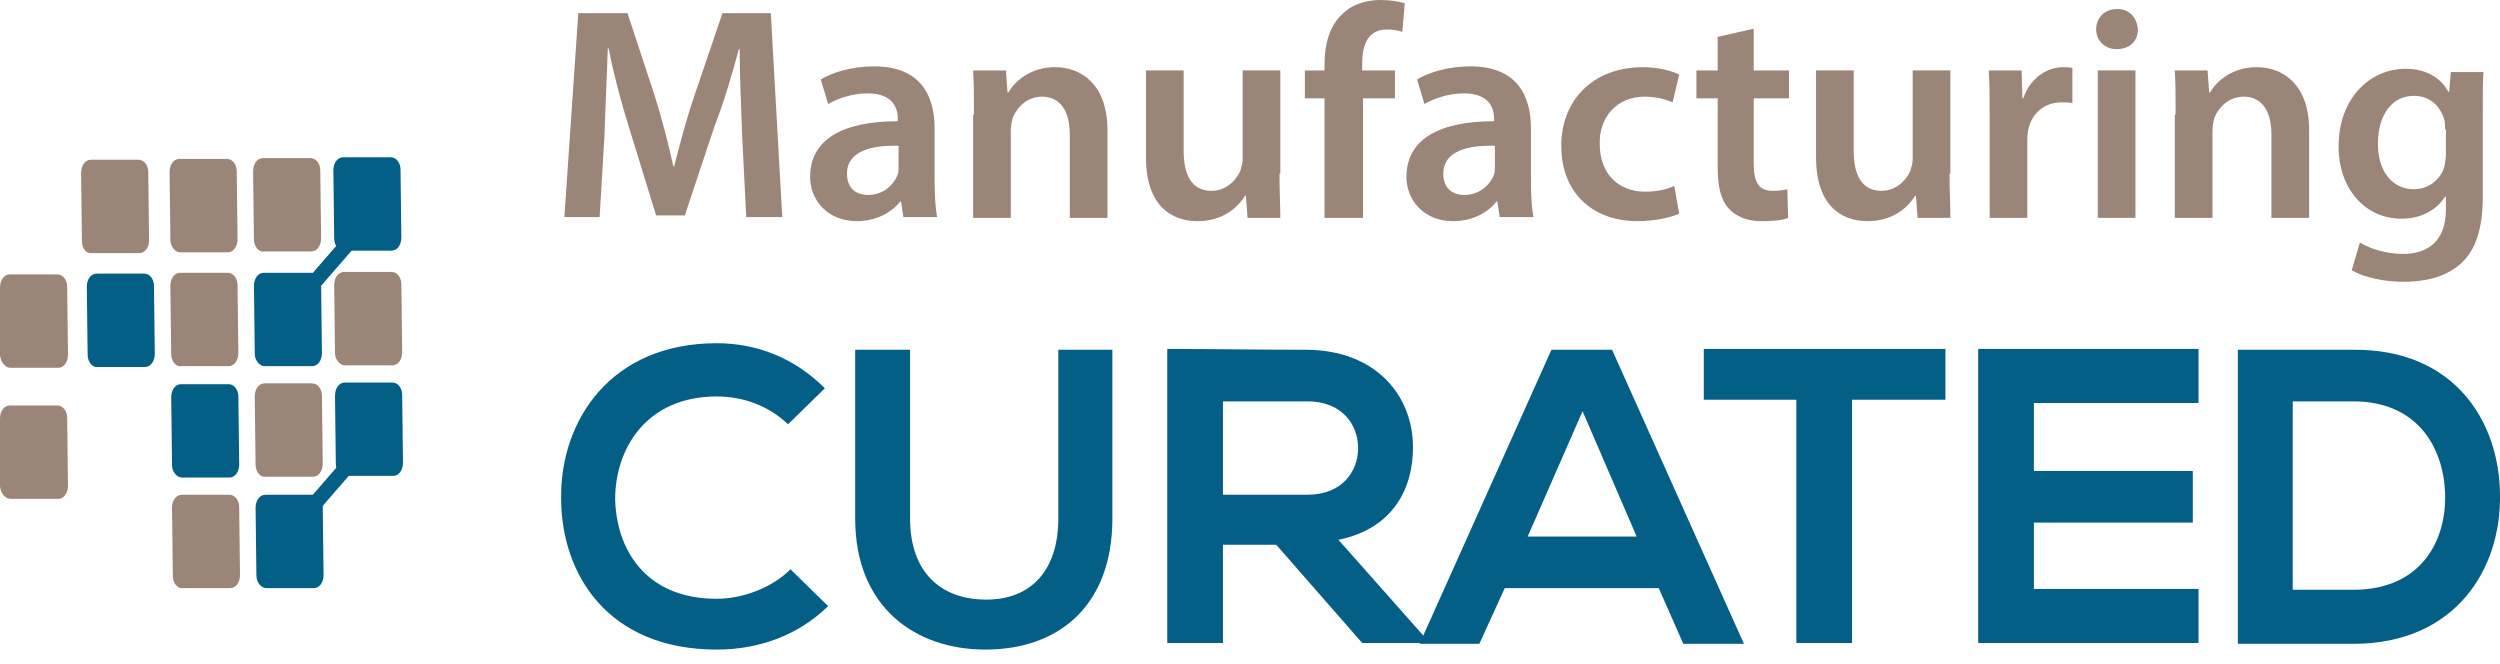 <svg width="128" height="34" viewBox="0 0 128 34" fill="none" xmlns="http://www.w3.org/2000/svg">
<path d="M42.401 31.035C40.849 32.545 38.836 33.258 36.697 33.258C31.119 33.258 28.729 29.4 28.729 25.499C28.687 21.557 31.245 17.573 36.697 17.573C38.752 17.573 40.682 18.328 42.233 19.879L40.346 21.725C39.34 20.76 38.039 20.299 36.697 20.299C33.049 20.299 31.497 23.025 31.497 25.541C31.539 28.016 32.965 30.658 36.697 30.658C37.998 30.658 39.507 30.113 40.472 29.148L42.401 31.035Z" fill="#045F87"/>
<path d="M56.954 17.908V26.548C56.954 30.993 54.228 33.258 50.453 33.258C46.847 33.258 43.785 31.077 43.785 26.548V17.908H46.595V26.548C46.595 29.274 48.147 30.7 50.495 30.7C52.844 30.7 54.186 29.148 54.186 26.548V17.908H56.954Z" fill="#045F87"/>
<path d="M73.1 32.922H69.745L65.342 27.89H62.615V32.922H59.764V17.866C62.154 17.866 64.545 17.908 66.935 17.908C70.5 17.95 72.345 20.299 72.345 22.899C72.345 24.954 71.381 27.051 68.529 27.638L73.1 32.797V32.922ZM62.615 20.508V25.331H66.935C68.739 25.331 69.535 24.115 69.535 22.941C69.535 21.767 68.739 20.55 66.935 20.55H62.615V20.508Z" fill="#045F87"/>
<path d="M84.928 30.113H77.043L75.743 32.964H72.682L79.434 17.908H82.537L89.29 32.964H86.186L84.928 30.113ZM81.028 21.054L78.218 27.47H83.796L81.028 21.054Z" fill="#045F87"/>
<path d="M92.015 20.466H87.234V17.866C91.596 17.866 95.245 17.866 99.606 17.866V20.466H94.825V32.922H91.974V20.466H92.015Z" fill="#045F87"/>
<path d="M112.565 32.922H101.283C101.283 27.932 101.283 22.899 101.283 17.866H112.565V20.634H104.135V24.115H112.271V26.757H104.135V30.154H112.565V32.922Z" fill="#045F87"/>
<path d="M127.999 25.289C128.083 29.106 125.734 32.964 120.492 32.964C118.646 32.964 116.423 32.964 114.578 32.964V17.908C116.423 17.908 118.646 17.908 120.492 17.908C125.65 17.866 127.957 21.557 127.999 25.289ZM117.388 30.196H120.492C123.931 30.196 125.273 27.722 125.189 25.247C125.105 22.899 123.763 20.55 120.492 20.55H117.388V30.196Z" fill="#045F87"/>
<path fill-rule="evenodd" clip-rule="evenodd" d="M0 18.202V14.721C0 14.343 0.21 14.05 0.503 14.05H2.936C3.229 14.05 3.439 14.343 3.439 14.679L3.481 18.16C3.481 18.537 3.271 18.831 2.978 18.831H0.545C0.252 18.831 0.042 18.537 0 18.202Z" fill="#9B8579"/>
<path fill-rule="evenodd" clip-rule="evenodd" d="M0 24.912V21.431C0 21.054 0.21 20.76 0.503 20.76H2.936C3.229 20.76 3.439 21.054 3.439 21.389L3.481 24.87C3.481 25.248 3.271 25.541 2.978 25.541H0.545C0.252 25.541 0.042 25.248 0 24.912Z" fill="#9B8579"/>
<path fill-rule="evenodd" clip-rule="evenodd" d="M4.487 18.16L4.445 14.679C4.445 14.301 4.655 14.008 4.949 14.008H7.381C7.675 14.008 7.884 14.301 7.884 14.637L7.926 18.118C7.926 18.495 7.717 18.789 7.423 18.789H4.991C4.739 18.831 4.487 18.537 4.487 18.16Z" fill="#045F87"/>
<path fill-rule="evenodd" clip-rule="evenodd" d="M8.849 29.483L8.807 26.003C8.807 25.625 9.016 25.331 9.31 25.331H11.742C12.036 25.331 12.246 25.625 12.246 25.961L12.288 29.442C12.288 29.819 12.078 30.113 11.784 30.113H9.352C9.1 30.154 8.849 29.861 8.849 29.483Z" fill="#9B8579"/>
<path fill-rule="evenodd" clip-rule="evenodd" d="M8.808 23.822L8.766 20.341C8.766 19.963 8.975 19.67 9.269 19.67H11.701C11.995 19.67 12.205 19.963 12.205 20.299L12.247 23.78C12.247 24.157 12.037 24.451 11.743 24.451H9.311C9.059 24.451 8.808 24.157 8.808 23.822Z" fill="#045F87"/>
<path fill-rule="evenodd" clip-rule="evenodd" d="M8.765 18.118L8.723 14.637C8.723 14.259 8.932 13.966 9.226 13.966H11.658C11.952 13.966 12.162 14.259 12.162 14.595L12.204 18.076C12.204 18.453 11.994 18.747 11.7 18.747H9.268C9.016 18.789 8.765 18.495 8.765 18.118Z" fill="#9B8579"/>
<path fill-rule="evenodd" clip-rule="evenodd" d="M13.128 29.483L13.086 26.003C13.086 25.625 13.296 25.331 13.589 25.331H16.022C16.315 25.331 16.525 25.625 16.525 25.961L16.567 29.442C16.567 29.819 16.357 30.113 16.064 30.113H13.631C13.38 30.113 13.128 29.819 13.128 29.483Z" fill="#045F87"/>
<path fill-rule="evenodd" clip-rule="evenodd" d="M13.085 23.78L13.043 20.299C13.043 19.922 13.253 19.628 13.546 19.628H15.979C16.272 19.628 16.482 19.922 16.482 20.257L16.524 23.738C16.524 24.115 16.314 24.409 16.021 24.409H13.588C13.336 24.451 13.085 24.157 13.085 23.78Z" fill="#9B8579"/>
<path fill-rule="evenodd" clip-rule="evenodd" d="M13.044 18.118L13.002 14.637C13.002 14.259 13.212 13.966 13.505 13.966H15.938C16.231 13.966 16.441 14.259 16.441 14.595L16.483 18.076C16.483 18.453 16.273 18.747 15.98 18.747H13.547C13.296 18.747 13.044 18.453 13.044 18.118Z" fill="#045F87"/>
<path fill-rule="evenodd" clip-rule="evenodd" d="M4.194 12.33L4.152 8.849C4.152 8.472 4.362 8.178 4.656 8.178H7.088C7.382 8.178 7.591 8.472 7.591 8.807L7.633 12.288C7.633 12.666 7.424 12.959 7.13 12.959H4.698C4.404 13.001 4.194 12.708 4.194 12.33Z" fill="#9B8579"/>
<path fill-rule="evenodd" clip-rule="evenodd" d="M8.724 12.289L8.682 8.808C8.682 8.43 8.891 8.137 9.185 8.137H11.617C11.911 8.137 12.121 8.43 12.121 8.766L12.163 12.247C12.163 12.624 11.953 12.918 11.659 12.918H9.227C8.975 12.918 8.724 12.624 8.724 12.289Z" fill="#9B8579"/>
<path fill-rule="evenodd" clip-rule="evenodd" d="M13.001 12.247L12.959 8.766C12.959 8.388 13.169 8.095 13.462 8.095H15.895C16.188 8.095 16.398 8.388 16.398 8.724L16.44 12.205C16.44 12.582 16.23 12.876 15.937 12.876H13.504C13.253 12.918 13.001 12.624 13.001 12.247Z" fill="#9B8579"/>
<path fill-rule="evenodd" clip-rule="evenodd" d="M17.194 23.737L17.152 20.256C17.152 19.879 17.362 19.585 17.656 19.585H20.088C20.382 19.585 20.591 19.879 20.591 20.215L20.633 23.695C20.633 24.073 20.424 24.366 20.13 24.366H17.698C17.446 24.409 17.194 24.115 17.194 23.737Z" fill="#045F87"/>
<path fill-rule="evenodd" clip-rule="evenodd" d="M17.153 18.076L17.111 14.595C17.111 14.217 17.321 13.924 17.615 13.924H20.047C20.341 13.924 20.55 14.217 20.55 14.553L20.592 18.034C20.592 18.411 20.383 18.705 20.089 18.705H17.657C17.405 18.705 17.153 18.411 17.153 18.076Z" fill="#9B8579"/>
<path fill-rule="evenodd" clip-rule="evenodd" d="M17.11 12.205L17.068 8.724C17.068 8.346 17.278 8.053 17.572 8.053H20.004C20.298 8.053 20.507 8.346 20.507 8.682L20.549 12.163C20.549 12.54 20.34 12.834 20.046 12.834H17.614C17.362 12.876 17.11 12.582 17.11 12.205Z" fill="#045F87"/>
<path d="M19.244 21.612L14.352 27.251L14.922 27.746L19.814 22.107L19.244 21.612Z" fill="#045F87"/>
<path d="M18.724 10.852L13.83 16.489L14.4 16.984L19.294 11.346L18.724 10.852Z" fill="#045F87"/>
<path d="M37.997 6.92C37.955 5.578 37.871 3.942 37.871 2.516H37.83C37.494 3.774 37.075 5.2 36.571 6.5L35.062 11.03H33.594L32.21 6.542C31.79 5.2 31.413 3.774 31.161 2.474H31.119C31.077 3.858 30.993 5.494 30.951 6.92L30.7 11.114H28.896L29.609 0.671H32.126L33.51 4.865C33.887 6.081 34.223 7.339 34.474 8.514H34.516C34.81 7.381 35.145 6.081 35.565 4.865L36.991 0.671H39.465L40.052 11.114H38.207L37.997 6.92Z" fill="#9B8579"/>
<path d="M46.26 11.156L46.134 10.317H46.092C45.63 10.904 44.834 11.323 43.869 11.323C42.359 11.323 41.478 10.233 41.478 9.059C41.478 7.13 43.156 6.207 45.966 6.207V6.081C45.966 5.578 45.756 4.781 44.414 4.781C43.659 4.781 42.904 5.033 42.401 5.326L42.024 4.068C42.569 3.732 43.575 3.397 44.75 3.397C47.182 3.397 47.853 4.949 47.853 6.584V9.31C47.853 9.981 47.895 10.652 47.979 11.114H46.26V11.156ZM46.008 7.465C44.666 7.423 43.366 7.717 43.366 8.891C43.366 9.646 43.827 9.981 44.456 9.981C45.211 9.981 45.756 9.478 45.966 8.933C46.008 8.807 46.008 8.639 46.008 8.514V7.465Z" fill="#9B8579"/>
<path d="M49.866 5.871C49.866 4.991 49.866 4.278 49.824 3.607H51.502L51.586 4.739H51.628C51.963 4.152 52.76 3.439 54.018 3.439C55.318 3.439 56.702 4.278 56.702 6.668V11.156H54.773V6.878C54.773 5.788 54.354 4.949 53.347 4.949C52.592 4.949 52.047 5.494 51.837 6.081C51.795 6.249 51.753 6.501 51.753 6.71V11.156H49.824V5.871H49.866Z" fill="#9B8579"/>
<path d="M65.51 8.891C65.51 9.771 65.552 10.526 65.552 11.155H63.874L63.79 10.023H63.748C63.413 10.568 62.658 11.323 61.316 11.323C59.932 11.323 58.674 10.484 58.674 8.052V3.606H60.603V7.716C60.603 8.975 61.022 9.771 62.029 9.771C62.784 9.771 63.287 9.226 63.497 8.765C63.539 8.597 63.623 8.388 63.623 8.178V3.606H65.552V8.891H65.51Z" fill="#9B8579"/>
<path d="M67.815 11.156V5.033H66.809V3.607H67.815V3.271C67.815 2.307 68.067 1.3 68.738 0.713C69.283 0.168 70.038 0 70.709 0C71.212 0 71.632 0.084 71.925 0.168L71.799 1.636C71.59 1.552 71.338 1.51 71.002 1.51C70.038 1.51 69.744 2.307 69.744 3.229V3.607H71.422V5.033H69.786V11.156H67.815Z" fill="#9B8579"/>
<path d="M76.791 11.156L76.665 10.317H76.623C76.162 10.904 75.365 11.323 74.4 11.323C72.891 11.323 72.01 10.233 72.01 9.059C72.01 7.13 73.687 6.207 76.497 6.207V6.081C76.497 5.578 76.288 4.781 74.945 4.781C74.191 4.781 73.436 5.033 72.932 5.326L72.555 4.068C73.1 3.732 74.107 3.397 75.281 3.397C77.713 3.397 78.385 4.949 78.385 6.584V9.31C78.385 9.981 78.426 10.652 78.51 11.114H76.791V11.156ZM76.539 7.465C75.197 7.423 73.897 7.717 73.897 8.891C73.897 9.646 74.358 9.981 74.987 9.981C75.742 9.981 76.287 9.478 76.497 8.933C76.539 8.807 76.539 8.639 76.539 8.514V7.465Z" fill="#9B8579"/>
<path d="M85.975 10.946C85.555 11.114 84.8 11.323 83.836 11.323C81.487 11.323 79.936 9.814 79.936 7.465C79.936 5.2 81.487 3.439 84.129 3.439C84.842 3.439 85.555 3.607 85.975 3.816L85.639 5.242C85.346 5.117 84.884 4.949 84.213 4.949C82.746 4.949 81.865 6.039 81.907 7.381C81.907 8.933 82.913 9.814 84.213 9.814C84.884 9.814 85.346 9.688 85.723 9.52L85.975 10.946Z" fill="#9B8579"/>
<path d="M89.791 1.468V3.607H91.595V5.033H89.791V8.388C89.791 9.311 90.043 9.772 90.756 9.772C91.091 9.772 91.343 9.73 91.511 9.688L91.553 11.156C91.259 11.282 90.756 11.324 90.169 11.324C89.456 11.324 88.868 11.072 88.533 10.695C88.114 10.275 87.946 9.563 87.946 8.598V5.033H86.856V3.607H87.946V1.888L89.791 1.468Z" fill="#9B8579"/>
<path d="M99.817 8.891C99.817 9.771 99.859 10.526 99.859 11.155H98.181L98.097 10.023H98.055C97.72 10.568 96.965 11.323 95.623 11.323C94.239 11.323 92.981 10.484 92.981 8.052V3.606H94.91V7.716C94.91 8.975 95.329 9.771 96.336 9.771C97.091 9.771 97.594 9.226 97.803 8.765C97.845 8.597 97.929 8.388 97.929 8.178V3.606H99.859V8.891H99.817Z" fill="#9B8579"/>
<path d="M101.87 6.039C101.87 5.033 101.87 4.278 101.828 3.607H103.506L103.548 5.033H103.59C103.967 3.942 104.848 3.439 105.645 3.439C105.812 3.439 105.938 3.439 106.106 3.481V5.284C105.938 5.242 105.77 5.242 105.561 5.242C104.638 5.242 104.009 5.829 103.841 6.668C103.799 6.836 103.799 7.046 103.799 7.255V11.156H101.87V6.039Z" fill="#9B8579"/>
<path d="M109.461 1.509C109.461 2.097 109.042 2.516 108.371 2.516C107.742 2.516 107.322 2.055 107.322 1.509C107.322 0.922 107.742 0.461 108.413 0.461C109.042 0.461 109.419 0.922 109.461 1.509ZM107.406 11.155V3.606H109.335V11.155H107.406Z" fill="#9B8579"/>
<path d="M111.392 5.871C111.392 4.991 111.392 4.278 111.35 3.607H113.027L113.111 4.739H113.153C113.488 4.152 114.285 3.439 115.544 3.439C116.844 3.439 118.228 4.278 118.228 6.668V11.156H116.298V6.878C116.298 5.788 115.879 4.949 114.872 4.949C114.118 4.949 113.572 5.494 113.363 6.081C113.321 6.249 113.279 6.501 113.279 6.71V11.156H111.35V5.871H111.392Z" fill="#9B8579"/>
<path d="M127.16 3.607C127.118 4.11 127.118 4.739 127.118 5.788V10.066C127.118 11.659 126.782 12.791 125.985 13.504C125.188 14.217 124.098 14.427 123.05 14.427C122.085 14.427 121.078 14.217 120.407 13.84L120.827 12.414C121.288 12.708 122.127 13.001 123.05 13.001C124.308 13.001 125.23 12.33 125.23 10.736V10.066H125.188C124.769 10.736 123.972 11.198 122.966 11.198C121.078 11.198 119.736 9.646 119.736 7.507C119.736 5.033 121.33 3.523 123.175 3.523C124.308 3.523 125.021 4.068 125.356 4.697H125.398L125.482 3.691H127.16V3.607ZM125.188 6.626C125.188 6.459 125.188 6.249 125.146 6.123C124.937 5.41 124.392 4.907 123.595 4.907C122.504 4.907 121.749 5.83 121.749 7.381C121.749 8.681 122.42 9.688 123.595 9.688C124.308 9.688 124.937 9.227 125.146 8.556C125.188 8.346 125.23 8.094 125.23 7.885V6.626H125.188Z" fill="#9B8579"/>
</svg>
